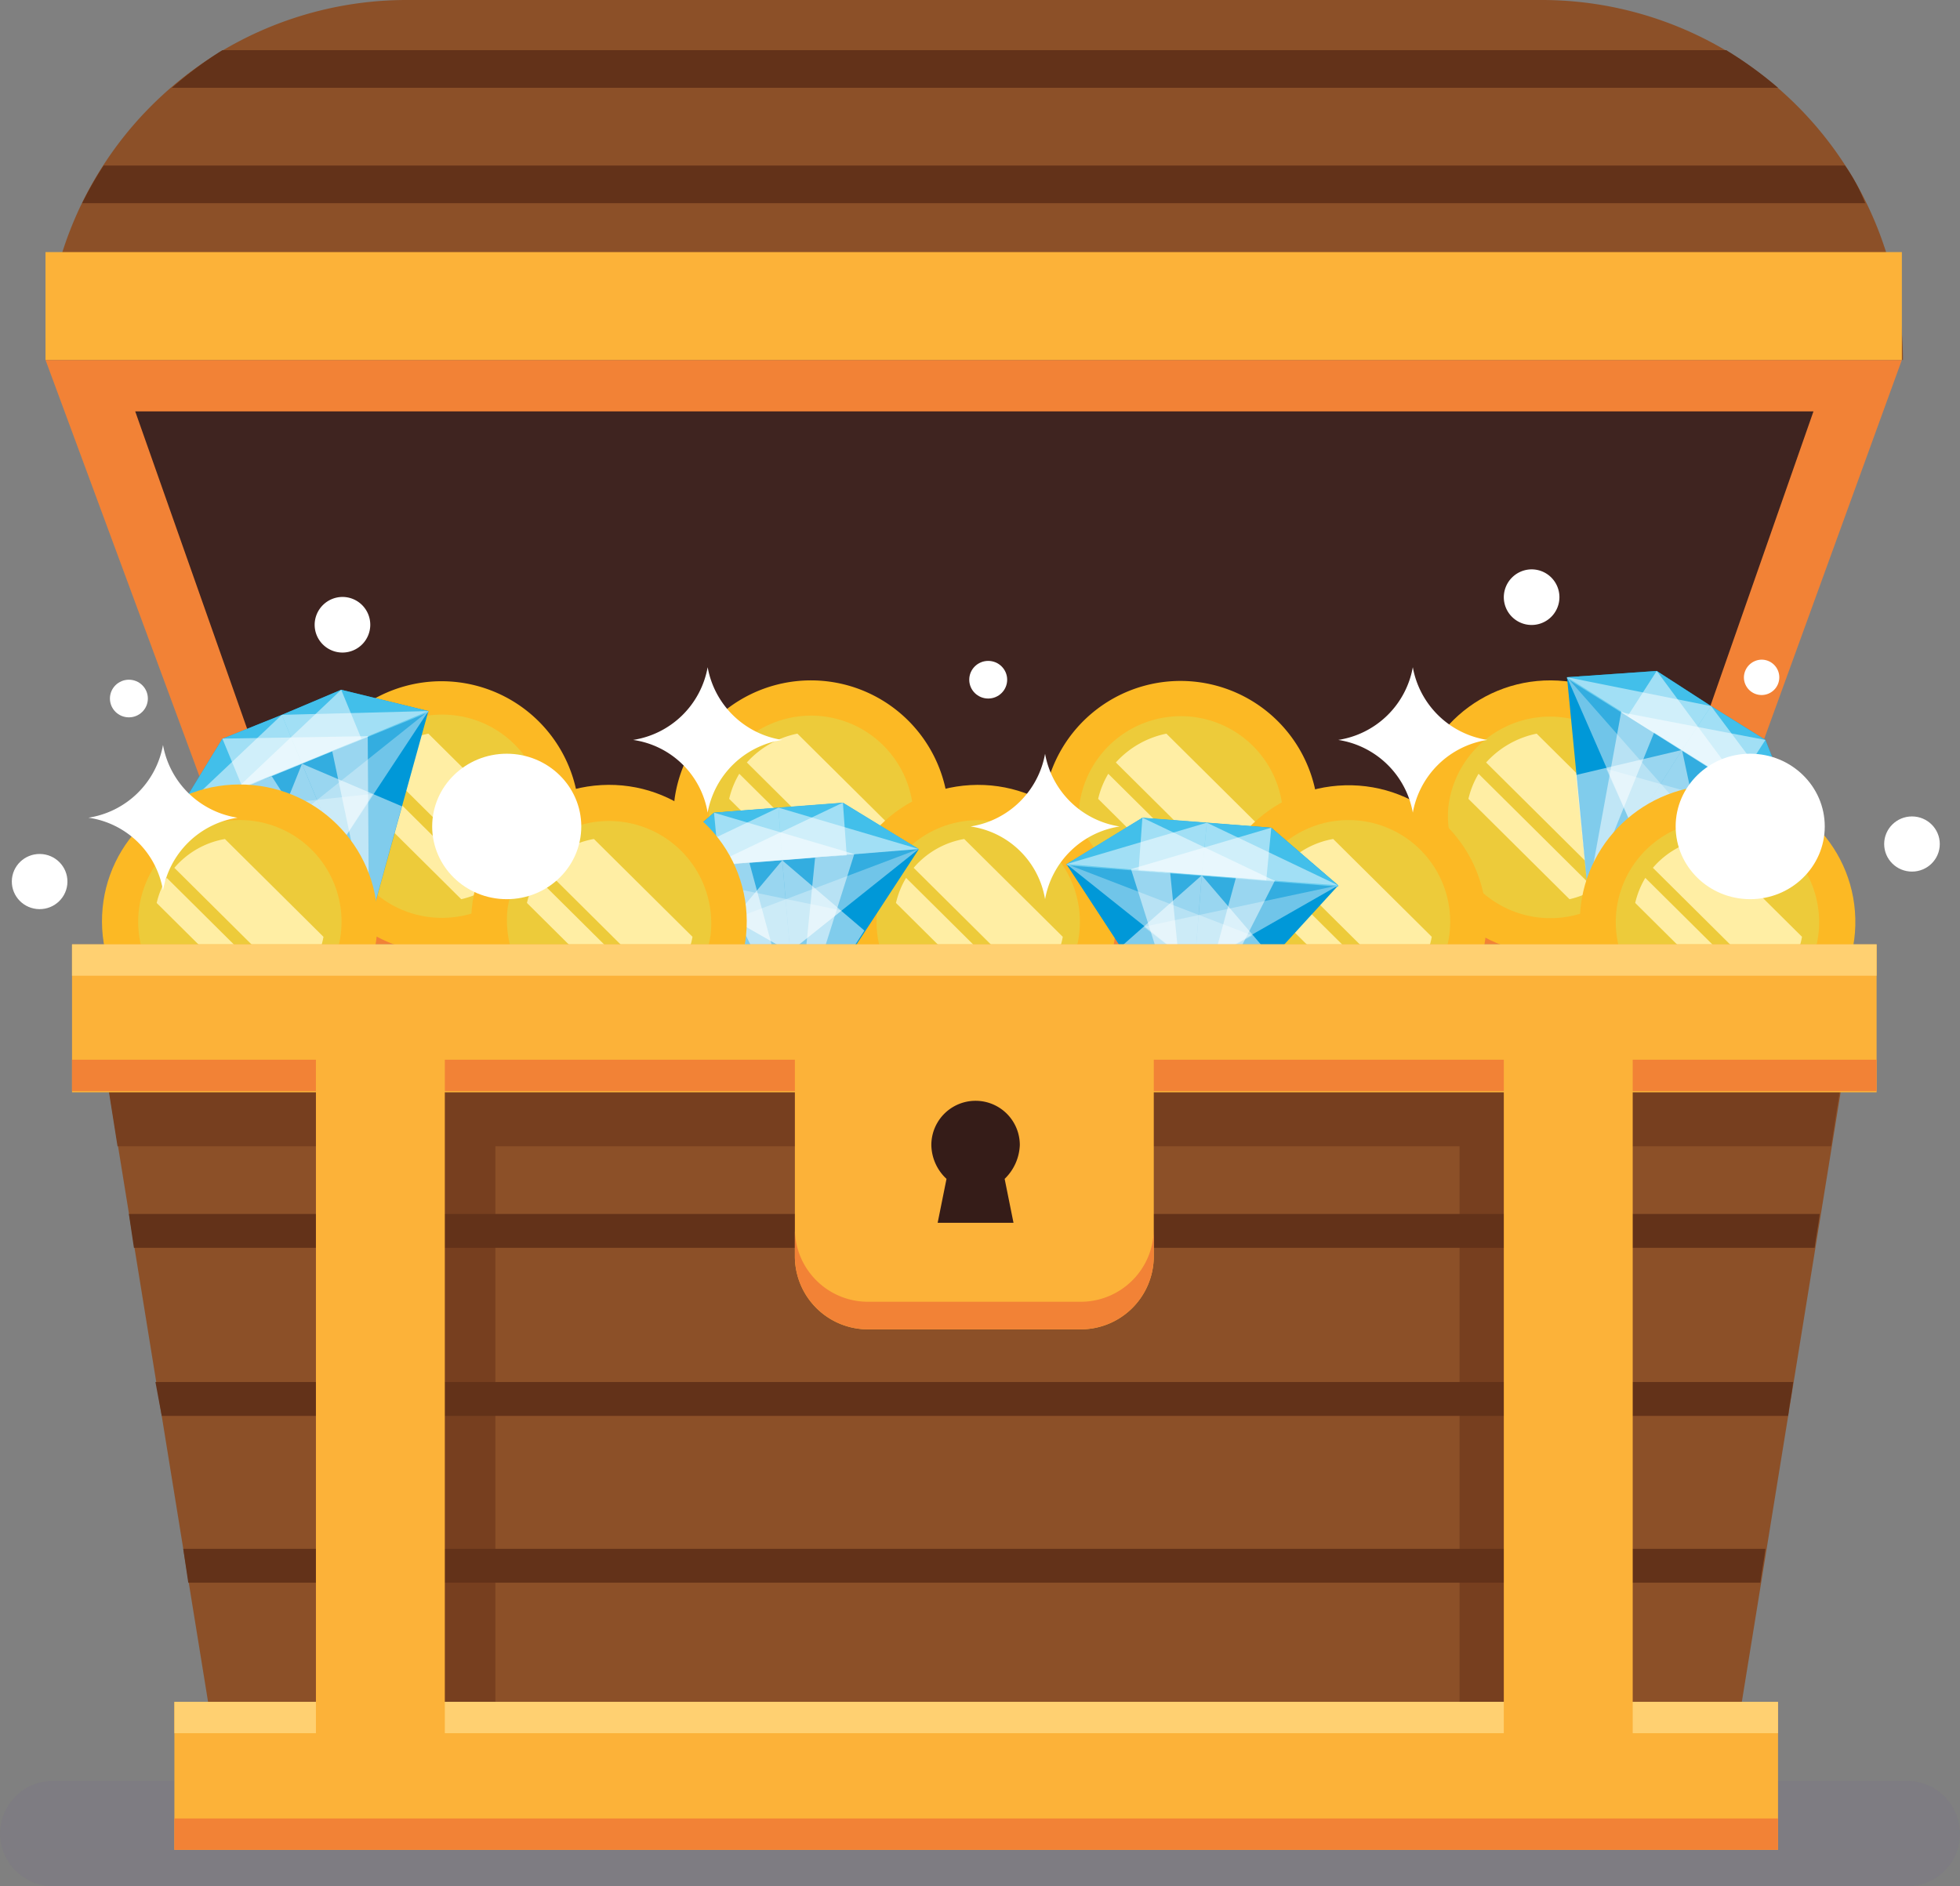 <svg xmlns="http://www.w3.org/2000/svg" width="80" height="77" viewBox="0 0 80 77">
  <rect x="0" y="0" width="80" height="77" fill="#808080" stroke="none"/>
  <g id="Group_16594" data-name="Group 16594" transform="translate(-278.5 -292)">
    <g id="Group_16550" data-name="Group 16550" transform="translate(280.357 292)">
      <path id="Path_34601" data-name="Path 34601" d="M357.87,320.7H282.1l8.82,23.858h58.285Z" transform="translate(-282.1 -306.007)" fill="#f28236"/>
      <path id="Path_34602" data-name="Path 34602" d="M296.112,344.408,289.2,324.8h68.5l-6.86,19.608Z" transform="translate(-285.538 -308.007)" fill="#3f2420"/>
      <path id="Path_34603" data-name="Path 34603" d="M282.1,306.694h0A14.749,14.749,0,0,1,296.9,292h46.215a14.749,14.749,0,0,1,14.8,14.694H282.1Z" transform="translate(-282.1 -292)" fill="#8c5028"/>
      <rect id="Rectangle_3599" data-name="Rectangle 3599" width="75.77" height="4.403" transform="translate(0 10.291)" fill="#fcb239"/>
      <g id="Group_16549" data-name="Group 16549" transform="translate(1.496 2.048)">
        <path id="Path_34604" data-name="Path 34604" d="M292.1,297.536h65.558A15.894,15.894,0,0,0,355.543,296h-61.38A15.364,15.364,0,0,0,292.1,297.536Z" transform="translate(-288.438 -296)" fill="#633219"/>
        <path id="Path_34605" data-name="Path 34605" d="M356.954,305.2H285.877a14.867,14.867,0,0,0-.877,1.536h72.779A7.3,7.3,0,0,0,356.954,305.2Z" transform="translate(-285 -300.49)" fill="#633219"/>
      </g>
    </g>
    <g id="Group_16591" data-name="Group 16591" transform="translate(278.969 315.243)">
      <g id="Group_16554" data-name="Group 16554" transform="translate(56.891 4.233)">
        <g id="Group_16553" data-name="Group 16553" transform="translate(0 0)">
          <ellipse id="Ellipse_1284" data-name="Ellipse 1284" cx="5.583" cy="5.624" rx="5.583" ry="5.624" transform="translate(0 11.144) rotate(-86.811)" fill="#fcb924"/>
          <path id="Path_34790" data-name="Path 34790" d="M4.147,0a4.178,4.178,0,0,1,.006,8.355A4.178,4.178,0,0,1,4.147,0Z" transform="translate(1.348 9.614) rotate(-84.39)" fill="#edcb3a"/>
          <g id="Group_16552" data-name="Group 16552" transform="translate(2.576 2.474)">
            <g id="Group_16551" data-name="Group 16551">
              <path id="Path_34606" data-name="Path 34606" d="M394.7,354.724a3.558,3.558,0,0,1,.413-1.024l4.745,4.71a3.615,3.615,0,0,1-1.032.41Z" transform="translate(-394.7 -352.062)" fill="#ffeea4"/>
              <path id="Path_34607" data-name="Path 34607" d="M398.163,350.5l4.023,3.993A3.464,3.464,0,0,1,401,356.541l-4.9-4.864A3.789,3.789,0,0,1,398.163,350.5Z" transform="translate(-395.378 -350.5)" fill="#ffeea4"/>
            </g>
          </g>
        </g>
      </g>
      <g id="Group_16555" data-name="Group 16555" transform="translate(63.49 4.147)">
        <path id="Path_34608" data-name="Path 34608" d="M402.5,345.756l3.662-.256,2.218,1.434,2.218,1.382,1.341,3.379-8.562,3.072h0Z" transform="translate(-402.5 -345.5)" fill="#0098d8"/>
        <path id="Path_34609" data-name="Path 34609" d="M408.38,346.934l2.218,1.382,1.341,3.379h-.052l-9.388-5.888v-.051l3.662-.256Z" transform="translate(-402.5 -345.5)" fill="#42bfea"/>
        <path id="Path_34610" data-name="Path 34610" d="M412.786,348.3l3.559,4.761-4.745-2.969Z" transform="translate(-406.906 -346.866)" fill="#fff" opacity="0.5"/>
        <path id="Path_34611" data-name="Path 34611" d="M412.68,349.926,406.8,348.8l4.694,2.969Z" transform="translate(-404.582 -347.11)" fill="#fff" opacity="0.5"/>
        <path id="Path_34612" data-name="Path 34612" d="M408.486,345.5l3.559,4.813-4.745-2.969Z" transform="translate(-404.824 -345.5)" fill="#fff" opacity="0.5"/>
        <path id="Path_34613" data-name="Path 34613" d="M408.38,347.178,402.5,346l4.694,2.969Z" transform="translate(-402.5 -345.744)" fill="#fff" opacity="0.5"/>
        <path id="Path_34614" data-name="Path 34614" d="M408.017,351.8l-3.817,6.041,4.745-1.69Z" transform="translate(-403.323 -348.575)" fill="#fff" opacity="0.5"/>
        <path id="Path_34615" data-name="Path 34615" d="M414.457,354.769l-6.757.2,2.012-3.174Z" transform="translate(-405.018 -348.575)" fill="#fff" opacity="0.2"/>
        <path id="Path_34616" data-name="Path 34616" d="M407.533,351.8l-3.817,6.041-.516-5.017Z" transform="translate(-402.839 -348.575)" fill="#fff" opacity="0.5"/>
        <path id="Path_34617" data-name="Path 34617" d="M402.5,346l2.682,6.144,2.012-3.174Z" transform="translate(-402.5 -345.744)" fill="#fff" opacity="0.2"/>
        <path id="Path_34618" data-name="Path 34618" d="M413.44,355.5l-7.84-2.2,1.083,2.406Z" transform="translate(-404.001 -349.307)" fill="#fff" opacity="0.3"/>
        <path id="Path_34619" data-name="Path 34619" d="M402.5,346l5.364,6.092-2.682.051Z" transform="translate(-402.5 -345.744)" fill="#fff" opacity="0.3"/>
        <path id="Path_34620" data-name="Path 34620" d="M410.493,354.019l-6.293,4.505,4.952-5.324Z" transform="translate(-403.323 -349.258)" fill="#fff" opacity="0.5"/>
        <path id="Path_34621" data-name="Path 34621" d="M405.493,348.7l-1.393,7.628,2.734-6.758Z" transform="translate(-403.275 -347.062)" fill="#fff" opacity="0.5"/>
      </g>
      <g id="Group_16559" data-name="Group 16559" transform="translate(63.869 8.669)">
        <g id="Group_16558" data-name="Group 16558" transform="translate(0)">
          <ellipse id="Ellipse_1286" data-name="Ellipse 1286" cx="5.623" cy="5.582" rx="5.623" ry="5.582" transform="translate(0 0.293) rotate(-1.506)" fill="#fcb924"/>
          <path id="Path_34791" data-name="Path 34791" d="M4.178,0A4.147,4.147,0,1,1,4.184,8.3,4.147,4.147,0,1,1,4.178,0Z" transform="translate(1.148 2.072) rotate(-6.355)" fill="#edcb3a"/>
          <g id="Group_16557" data-name="Group 16557" transform="translate(2.405 2.338)">
            <g id="Group_16556" data-name="Group 16556">
              <path id="Path_34622" data-name="Path 34622" d="M407.9,363.024a3.56,3.56,0,0,1,.413-1.024l4.745,4.71a3.617,3.617,0,0,1-1.032.41Z" transform="translate(-407.9 -360.413)" fill="#ffeea4"/>
              <path id="Path_34623" data-name="Path 34623" d="M411.363,358.9l4.023,3.993a3.464,3.464,0,0,1-1.186,2.048l-4.9-4.864A3.5,3.5,0,0,1,411.363,358.9Z" transform="translate(-408.578 -358.9)" fill="#ffeea4"/>
            </g>
          </g>
        </g>
      </g>
      <g id="Group_16563" data-name="Group 16563" transform="translate(41.45 3.874)">
        <g id="Group_16562" data-name="Group 16562" transform="translate(0 0)">
          <path id="Path_34792" data-name="Path 34792" d="M5.581.005a5.622,5.622,0,0,1,.01,11.243A5.622,5.622,0,0,1,5.581.005Z" transform="translate(0 11.075) rotate(-82.888)" fill="#fcb924"/>
          <path id="Path_34793" data-name="Path 34793" d="M4.147,0a4.178,4.178,0,0,1,.008,8.355A4.178,4.178,0,0,1,4.147,0Z" transform="matrix(0.124, -0.992, 0.992, 0.124, 1.626, 9.832)" fill="#edcb3a"/>
          <g id="Group_16561" data-name="Group 16561" transform="translate(2.904 2.833)">
            <g id="Group_16560" data-name="Group 16560">
              <path id="Path_34624" data-name="Path 34624" d="M365.4,354.724a3.561,3.561,0,0,1,.413-1.024l4.745,4.71a3.615,3.615,0,0,1-1.032.41Z" transform="translate(-365.4 -352.062)" fill="#ffeea4"/>
              <path id="Path_34625" data-name="Path 34625" d="M368.863,350.5l4.023,3.993a3.464,3.464,0,0,1-1.186,2.048l-4.9-4.864A3.789,3.789,0,0,1,368.863,350.5Z" transform="translate(-366.078 -350.5)" fill="#ffeea4"/>
            </g>
          </g>
        </g>
      </g>
      <g id="Group_16567" data-name="Group 16567" transform="translate(48.807 8.669)">
        <g id="Group_16566" data-name="Group 16566" transform="translate(0 0)">
          <ellipse id="Ellipse_1290" data-name="Ellipse 1290" cx="5.623" cy="5.582" rx="5.623" ry="5.582" transform="translate(0 0.295) rotate(-1.515)" fill="#fcb924"/>
          <path id="Path_34794" data-name="Path 34794" d="M4.177,0A4.148,4.148,0,1,1,4.185,8.3,4.148,4.148,0,1,1,4.177,0Z" transform="translate(1.111 2.105) rotate(-6.984)" fill="#edcb3a"/>
          <g id="Group_16565" data-name="Group 16565" transform="translate(2.355 2.338)">
            <g id="Group_16564" data-name="Group 16564">
              <path id="Path_34626" data-name="Path 34626" d="M378.6,363.024a3.56,3.56,0,0,1,.413-1.024l4.745,4.71a3.617,3.617,0,0,1-1.032.41Z" transform="translate(-378.6 -360.413)" fill="#ffeea4"/>
              <path id="Path_34627" data-name="Path 34627" d="M382.063,358.9l4.023,3.993a3.464,3.464,0,0,1-1.186,2.048l-4.9-4.864A3.5,3.5,0,0,1,382.063,358.9Z" transform="translate(-379.278 -358.9)" fill="#ffeea4"/>
            </g>
          </g>
        </g>
      </g>
      <g id="Group_16571" data-name="Group 16571" transform="translate(26.318 3.804)">
        <g id="Group_16570" data-name="Group 16570" transform="translate(0 0)">
          <path id="Path_34795" data-name="Path 34795" d="M5.581.006a5.622,5.622,0,0,1,.011,11.243A5.622,5.622,0,0,1,5.581.006Z" transform="translate(0 11.06) rotate(-82.316)" fill="#fcb924"/>
          <path id="Path_34796" data-name="Path 34796" d="M4.147,0a4.178,4.178,0,0,1,.006,8.355A4.178,4.178,0,0,1,4.147,0Z" transform="translate(1.763 10.003) rotate(-84.39)" fill="#edcb3a"/>
          <g id="Group_16569" data-name="Group 16569" transform="translate(2.975 2.902)">
            <g id="Group_16568" data-name="Group 16568">
              <path id="Path_34628" data-name="Path 34628" d="M336.2,354.724a3.56,3.56,0,0,1,.413-1.024l4.745,4.71a3.615,3.615,0,0,1-1.032.41Z" transform="translate(-336.2 -352.062)" fill="#ffeea4"/>
              <path id="Path_34629" data-name="Path 34629" d="M339.663,350.5l4.023,3.993a3.464,3.464,0,0,1-1.186,2.048l-4.9-4.864A3.789,3.789,0,0,1,339.663,350.5Z" transform="translate(-336.878 -350.5)" fill="#ffeea4"/>
            </g>
          </g>
        </g>
      </g>
      <g id="Group_16575" data-name="Group 16575" transform="translate(33.52 8.497)">
        <g id="Group_16574" data-name="Group 16574" transform="translate(0 0)">
          <ellipse id="Ellipse_1294" data-name="Ellipse 1294" cx="5.624" cy="5.583" rx="5.624" ry="5.583" transform="translate(0 0.625) rotate(-3.209)" fill="#fcb924"/>
          <path id="Path_34797" data-name="Path 34797" d="M4.177,0A4.148,4.148,0,1,1,4.185,8.3,4.148,4.148,0,1,1,4.177,0Z" transform="translate(1.284 2.281) rotate(-6.984)" fill="#edcb3a"/>
          <g id="Group_16573" data-name="Group 16573" transform="translate(2.581 2.51)">
            <g id="Group_16572" data-name="Group 16572">
              <path id="Path_34630" data-name="Path 34630" d="M349.4,363.024a3.56,3.56,0,0,1,.413-1.024l4.745,4.71a3.617,3.617,0,0,1-1.032.41Z" transform="translate(-349.4 -360.413)" fill="#ffeea4"/>
              <path id="Path_34631" data-name="Path 34631" d="M352.863,358.9l4.023,3.993a3.464,3.464,0,0,1-1.186,2.048l-4.9-4.864A3.5,3.5,0,0,1,352.863,358.9Z" transform="translate(-350.078 -358.9)" fill="#ffeea4"/>
            </g>
          </g>
        </g>
      </g>
      <g id="Group_16579" data-name="Group 16579" transform="translate(11.287 3.886)">
        <g id="Group_16578" data-name="Group 16578" transform="translate(0 0)">
          <path id="Path_34798" data-name="Path 34798" d="M5.581.005a5.622,5.622,0,0,1,.01,11.243A5.622,5.622,0,0,1,5.581.005Z" transform="translate(0 11.075) rotate(-82.888)" fill="#fcb924"/>
          <ellipse id="Ellipse_1297" data-name="Ellipse 1297" cx="4.179" cy="4.149" rx="4.179" ry="4.149" transform="translate(1.907 2.257) rotate(-2.867)" fill="#edcb3a"/>
          <g id="Group_16577" data-name="Group 16577" transform="translate(2.944 2.821)">
            <g id="Group_16576" data-name="Group 16576">
              <path id="Path_34632" data-name="Path 34632" d="M307,354.724a3.56,3.56,0,0,1,.413-1.024l4.745,4.71a3.616,3.616,0,0,1-1.032.41Z" transform="translate(-307 -352.062)" fill="#ffeea4"/>
              <path id="Path_34633" data-name="Path 34633" d="M310.463,350.5l4.023,3.993a3.464,3.464,0,0,1-1.186,2.048l-4.9-4.864A3.789,3.789,0,0,1,310.463,350.5Z" transform="translate(-307.678 -350.5)" fill="#ffeea4"/>
            </g>
          </g>
        </g>
      </g>
      <g id="Group_16580" data-name="Group 16580" transform="translate(6.7 4.915)">
        <path id="Path_34634" data-name="Path 34634" d="M292.4,352.12,294.308,349l2.424-.973L299.157,347l3.559.87-2.424,8.755h0Z" transform="translate(-292.4 -347)" fill="#0098d8"/>
        <path id="Path_34635" data-name="Path 34635" d="M296.733,348.024,299.157,347l3.559.87v.051l-10.316,4.2h0L294.308,349Z" transform="translate(-292.4 -347)" fill="#42bfea"/>
        <path id="Path_34636" data-name="Path 34636" d="M300.8,348.854l5.983-.154-5.158,2.15Z" transform="translate(-296.467 -347.83)" fill="#fff" opacity="0.5"/>
        <path id="Path_34637" data-name="Path 34637" d="M301.433,347l-4.333,4.1,5.158-2.1Z" transform="translate(-294.676 -347)" fill="#fff" opacity="0.5"/>
        <path id="Path_34638" data-name="Path 34638" d="M296.1,350.8l5.983-.1-5.158,2.1Z" transform="translate(-294.192 -348.806)" fill="#fff" opacity="0.5"/>
        <path id="Path_34639" data-name="Path 34639" d="M296.733,349l-4.333,4.1,5.158-2.1Z" transform="translate(-292.4 -347.976)" fill="#fff" opacity="0.5"/>
        <path id="Path_34640" data-name="Path 34640" d="M302.4,352.9l2.734,6.6,1.341-4.864Z" transform="translate(-297.242 -349.879)" fill="#fff" opacity="0.5"/>
        <path id="Path_34641" data-name="Path 34641" d="M307.558,348.7l-3.714,5.632L302.4,350.85Z" transform="translate(-297.242 -347.83)" fill="#fff" opacity="0.2"/>
        <path id="Path_34642" data-name="Path 34642" d="M300.851,352.9l2.734,6.6L299.2,357Z" transform="translate(-295.693 -349.879)" fill="#fff" opacity="0.5"/>
        <path id="Path_34643" data-name="Path 34643" d="M292.4,355l6.6,1.382-1.444-3.481Z" transform="translate(-292.4 -349.879)" fill="#fff" opacity="0.2"/>
        <path id="Path_34644" data-name="Path 34644" d="M306.444,348.7l-6.344,5.068,2.631.563Z" transform="translate(-296.128 -347.83)" fill="#fff" opacity="0.3"/>
        <path id="Path_34645" data-name="Path 34645" d="M292.4,356.17l8.046-.87L299,357.553Z" transform="translate(-292.4 -351.051)" fill="#fff" opacity="0.3"/>
        <path id="Path_34646" data-name="Path 34646" d="M306.244,350.7l.052,7.731-1.5-7.116Z" transform="translate(-298.404 -348.806)" fill="#fff" opacity="0.5"/>
        <path id="Path_34647" data-name="Path 34647" d="M297.1,354.463l5.416,5.529L298.6,353.9Z" transform="translate(-294.676 -350.367)" fill="#fff" opacity="0.5"/>
      </g>
      <g id="Group_16581" data-name="Group 16581" transform="translate(25.94 9.523)">
        <path id="Path_34648" data-name="Path 34648" d="M329.7,358.765l2.734-2.355,2.631-.2,2.631-.2,3.095,1.894-4.952,7.577h0Z" transform="translate(-329.7 -356)" fill="#0098d8"/>
        <path id="Path_34649" data-name="Path 34649" d="M335.064,356.2l2.631-.2,3.095,1.894h0l-11.09.87h0l2.734-2.355Z" transform="translate(-329.7 -356)" fill="#42bfea"/>
        <path id="Path_34650" data-name="Path 34650" d="M340.1,356.4l5.725,1.689-5.571.461Z" transform="translate(-334.736 -356.195)" fill="#fff" opacity="0.5"/>
        <path id="Path_34651" data-name="Path 34651" d="M340.164,356l-5.364,2.56,5.519-.41Z" transform="translate(-332.169 -356)" fill="#fff" opacity="0.5"/>
        <path id="Path_34652" data-name="Path 34652" d="M335,356.8l5.725,1.69-5.519.461Z" transform="translate(-332.266 -356.39)" fill="#fff" opacity="0.5"/>
        <path id="Path_34653" data-name="Path 34653" d="M335.064,356.4l-5.364,2.56,5.519-.41Z" transform="translate(-329.7 -356.195)" fill="#fff" opacity="0.5"/>
        <path id="Path_34654" data-name="Path 34654" d="M340.4,360.6l.619,7.116,2.734-4.249Z" transform="translate(-334.881 -358.245)" fill="#fff" opacity="0.5"/>
        <path id="Path_34655" data-name="Path 34655" d="M345.971,359.7l-5.261,4.2-.31-3.737Z" transform="translate(-334.881 -357.806)" fill="#fff" opacity="0.2"/>
        <path id="Path_34656" data-name="Path 34656" d="M337.737,360.6l.619,7.116-3.456-3.737Z" transform="translate(-332.218 -358.245)" fill="#fff" opacity="0.5"/>
        <path id="Path_34657" data-name="Path 34657" d="M329.7,361.01l5.828,3.328-.309-3.737Z" transform="translate(-329.7 -358.245)" fill="#fff" opacity="0.2"/>
        <path id="Path_34658" data-name="Path 34658" d="M344.082,359.7l-7.582,2.867,2.321,1.331Z" transform="translate(-332.993 -357.806)" fill="#fff" opacity="0.3"/>
        <path id="Path_34659" data-name="Path 34659" d="M329.7,361.4l7.943,1.638-2.115,1.689Z" transform="translate(-329.7 -358.635)" fill="#fff" opacity="0.3"/>
        <path id="Path_34660" data-name="Path 34660" d="M343.921,360.1l-2.321,7.372.722-7.219Z" transform="translate(-335.462 -358.001)" fill="#fff" opacity="0.5"/>
        <path id="Path_34661" data-name="Path 34661" d="M334.7,360.9l3.507,6.912L336.3,360.8Z" transform="translate(-332.121 -358.343)" fill="#fff" opacity="0.5"/>
      </g>
      <g id="Group_16582" data-name="Group 16582" transform="translate(43.064 10.137)">
        <path id="Path_34662" data-name="Path 34662" d="M373.99,359.965l-2.734-2.355-2.631-.2-2.631-.2-3.095,1.894,4.952,7.577h0Z" transform="translate(-362.9 -357.2)" fill="#0098d8"/>
        <path id="Path_34663" data-name="Path 34663" d="M368.625,357.4l-2.631-.2-3.095,1.894v.051l11.09.87v-.051l-2.734-2.355Z" transform="translate(-362.9 -357.2)" fill="#42bfea"/>
        <path id="Path_34664" data-name="Path 34664" d="M368.625,357.6l-5.725,1.689,5.519.461Z" transform="translate(-362.9 -357.395)" fill="#fff" opacity="0.5"/>
        <path id="Path_34665" data-name="Path 34665" d="M368.755,357.2l5.364,2.56-5.519-.41Z" transform="translate(-365.66 -357.2)" fill="#fff" opacity="0.5"/>
        <path id="Path_34666" data-name="Path 34666" d="M373.725,358,368,359.689l5.519.461Z" transform="translate(-365.369 -357.59)" fill="#fff" opacity="0.5"/>
        <path id="Path_34667" data-name="Path 34667" d="M373.806,357.6l5.364,2.56-5.571-.41Z" transform="translate(-368.081 -357.395)" fill="#fff" opacity="0.5"/>
        <path id="Path_34668" data-name="Path 34668" d="M370.5,361.8l-.567,7.116-2.734-4.2Z" transform="translate(-364.982 -359.445)" fill="#fff" opacity="0.5"/>
        <path id="Path_34669" data-name="Path 34669" d="M362.9,360.9l5.261,4.2.258-3.737Z" transform="translate(-362.9 -359.006)" fill="#fff" opacity="0.2"/>
        <path id="Path_34670" data-name="Path 34670" d="M373.067,361.8l-.567,7.116,3.456-3.737Z" transform="translate(-367.548 -359.445)" fill="#fff" opacity="0.5"/>
        <path id="Path_34671" data-name="Path 34671" d="M378.928,362.21l-5.828,3.328.258-3.737Z" transform="translate(-367.839 -359.445)" fill="#fff" opacity="0.2"/>
        <path id="Path_34672" data-name="Path 34672" d="M362.9,360.9l7.582,2.918-2.321,1.28Z" transform="translate(-362.9 -359.006)" fill="#fff" opacity="0.3"/>
        <path id="Path_34673" data-name="Path 34673" d="M376.943,362.6,369,364.289l2.115,1.638Z" transform="translate(-365.854 -359.835)" fill="#fff" opacity="0.3"/>
        <path id="Path_34674" data-name="Path 34674" d="M368,361.3l2.321,7.372-.722-7.219Z" transform="translate(-365.369 -359.201)" fill="#fff" opacity="0.5"/>
        <path id="Path_34675" data-name="Path 34675" d="M376.107,362.1l-3.507,6.912L374.508,362Z" transform="translate(-367.597 -359.543)" fill="#fff" opacity="0.5"/>
      </g>
      <g id="Group_16586" data-name="Group 16586" transform="translate(18.459 8.496)">
        <g id="Group_16585" data-name="Group 16585" transform="translate(0 0)">
          <ellipse id="Ellipse_1298" data-name="Ellipse 1298" cx="5.624" cy="5.583" rx="5.624" ry="5.583" transform="translate(0 0.625) rotate(-3.209)" fill="#fcb924"/>
          <path id="Path_34799" data-name="Path 34799" d="M4.147,0a4.178,4.178,0,0,1,.008,8.355A4.178,4.178,0,0,1,4.147,0Z" transform="translate(1.274 9.492) rotate(-82.888)" fill="#edcb3a"/>
          <g id="Group_16584" data-name="Group 16584" transform="translate(2.58 2.511)">
            <g id="Group_16583" data-name="Group 16583">
              <path id="Path_34676" data-name="Path 34676" d="M320.2,363.024a3.56,3.56,0,0,1,.413-1.024l4.745,4.71a3.617,3.617,0,0,1-1.032.41Z" transform="translate(-320.2 -360.413)" fill="#ffeea4"/>
              <path id="Path_34677" data-name="Path 34677" d="M323.563,358.9l4.023,3.993a3.464,3.464,0,0,1-1.186,2.048l-4.9-4.864A3.5,3.5,0,0,1,323.563,358.9Z" transform="translate(-320.829 -358.9)" fill="#ffeea4"/>
            </g>
          </g>
        </g>
      </g>
      <g id="Group_16590" data-name="Group 16590" transform="translate(3.448 8.537)">
        <g id="Group_16589" data-name="Group 16589" transform="translate(0)">
          <ellipse id="Ellipse_1300" data-name="Ellipse 1300" cx="5.582" cy="5.624" rx="5.582" ry="5.624" transform="matrix(0.045, -0.999, 0.999, 0.045, 0, 11.15)" fill="#fcb924"/>
          <path id="Path_34800" data-name="Path 34800" d="M4.176.008a4.149,4.149,0,1,1,.016,8.3,4.149,4.149,0,1,1-.016-8.3Z" transform="translate(0.724 2.97) rotate(-15.629)" fill="#edcb3a"/>
          <g id="Group_16588" data-name="Group 16588" transform="translate(2.478 2.471)">
            <g id="Group_16587" data-name="Group 16587">
              <path id="Path_34678" data-name="Path 34678" d="M290.9,363.024a3.561,3.561,0,0,1,.413-1.024l4.745,4.71a3.617,3.617,0,0,1-1.032.41Z" transform="translate(-290.9 -360.413)" fill="#ffeea4"/>
              <path id="Path_34679" data-name="Path 34679" d="M294.363,358.9l4.023,3.993a3.464,3.464,0,0,1-1.186,2.048l-4.9-4.864A3.5,3.5,0,0,1,294.363,358.9Z" transform="translate(-291.578 -358.9)" fill="#ffeea4"/>
            </g>
          </g>
        </g>
      </g>
      <path id="Path_34680" data-name="Path 34680" d="M387.443,351.139a3.658,3.658,0,0,1,3.043-2.969,3.658,3.658,0,0,1-3.043-2.969,3.658,3.658,0,0,1-3.043,2.969A3.658,3.658,0,0,1,387.443,351.139Z" transform="translate(-330.246 -341.207)" fill="#fff"/>
      <ellipse id="Ellipse_1302" data-name="Ellipse 1302" cx="3.043" cy="2.969" rx="3.043" ry="2.969" transform="translate(67.925 7.526)" fill="#fff"/>
      <path id="Path_34681" data-name="Path 34681" d="M331.643,351.139a3.658,3.658,0,0,1,3.043-2.969,3.658,3.658,0,0,1-3.043-2.969,3.658,3.658,0,0,1-3.043,2.969A3.6,3.6,0,0,1,331.643,351.139Z" transform="translate(-303.228 -341.207)" fill="#fff"/>
      <path id="Path_34682" data-name="Path 34682" d="M358.343,358.039a3.658,3.658,0,0,1,3.043-2.969,3.658,3.658,0,0,1-3.043-2.969,3.658,3.658,0,0,1-3.043,2.969A3.6,3.6,0,0,1,358.343,358.039Z" transform="translate(-316.156 -344.574)" fill="#fff"/>
      <path id="Path_34683" data-name="Path 34683" d="M397.5,338.526a1.135,1.135,0,1,0,1.135-1.126A1.141,1.141,0,0,0,397.5,338.526Z" transform="translate(-336.589 -337.4)" fill="#fff"/>
      <path id="Path_34684" data-name="Path 34684" d="M288.543,357.339a3.658,3.658,0,0,1,3.043-2.969,3.658,3.658,0,0,1-3.043-2.969,3.658,3.658,0,0,1-3.043,2.969A3.6,3.6,0,0,1,288.543,357.339Z" transform="translate(-282.359 -344.232)" fill="#fff"/>
      <ellipse id="Ellipse_1303" data-name="Ellipse 1303" cx="3.043" cy="2.969" rx="3.043" ry="2.969" transform="translate(17.171 7.526)" fill="#fff"/>
      <path id="Path_34685" data-name="Path 34685" d="M303.4,340.726a1.135,1.135,0,1,0,1.135-1.126A1.141,1.141,0,0,0,303.4,340.726Z" transform="translate(-291.026 -338.474)" fill="#fff"/>
      <ellipse id="Ellipse_1304" data-name="Ellipse 1304" cx="0.774" cy="0.768" rx="0.774" ry="0.768" transform="translate(4.018 4.505)" fill="#fff"/>
      <path id="Path_34686" data-name="Path 34686" d="M416.5,345.317a.722.722,0,1,0,.722-.717A.735.735,0,0,0,416.5,345.317Z" transform="translate(-345.789 -340.914)" fill="#fff"/>
      <ellipse id="Ellipse_1305" data-name="Ellipse 1305" cx="0.774" cy="0.768" rx="0.774" ry="0.768" transform="translate(39.092 3.737)" fill="#fff"/>
      <ellipse id="Ellipse_1306" data-name="Ellipse 1306" cx="1.126" cy="1.135" rx="1.126" ry="1.135" transform="matrix(0.012, -1, 1, 0.012, 0, 13.857)" fill="#fff"/>
      <ellipse id="Ellipse_1307" data-name="Ellipse 1307" cx="1.135" cy="1.126" rx="1.135" ry="1.126" transform="translate(76.436 10.086)" fill="#fff"/>
    </g>
    <g id="Group_16593" data-name="Group 16593" transform="translate(278.5 330.551)">
      <path id="Path_34687" data-name="Path 34687" d="M356.334,438.3H280.666a2.171,2.171,0,0,1-2.166-2.15h0a2.171,2.171,0,0,1,2.166-2.15h75.667a2.171,2.171,0,0,1,2.166,2.15h0A2.139,2.139,0,0,1,356.334,438.3Z" transform="translate(-278.5 -399.852)" fill="#7a7485" opacity="0.3"/>
      <path id="Path_34688" data-name="Path 34688" d="M286.2,373.2l5.416,33.431h60.812c1.805-11.161,3.611-22.271,5.416-33.431Z" transform="translate(-282.228 -370.179)" fill="#8c5028"/>
      <rect id="Rectangle_3600" data-name="Rectangle 3600" width="3.611" height="24.216" transform="translate(16.609 7.372)" fill="#773f1f"/>
      <rect id="Rectangle_3601" data-name="Rectangle 3601" width="3.611" height="24.216" transform="translate(59.574 7.372)" fill="#773f1f"/>
      <g id="Group_16592" data-name="Group 16592" transform="translate(5.261 11.007)">
        <path id="Path_34689" data-name="Path 34689" d="M288.906,390.182h68.6c.052-.461.155-.922.206-1.382H288.7Z" transform="translate(-288.7 -388.8)" fill="#633219"/>
        <path id="Path_34690" data-name="Path 34690" d="M291.058,403.582h66.383c.052-.461.155-.922.206-1.382H290.8Z" transform="translate(-289.717 -395.34)" fill="#633219"/>
        <path id="Path_34691" data-name="Path 34691" d="M357.578,415.5H293l.206,1.382h64.165C357.423,416.422,357.526,415.961,357.578,415.5Z" transform="translate(-290.782 -401.83)" fill="#633219"/>
      </g>
      <path id="Path_34692" data-name="Path 34692" d="M287.025,378.422h69.942c.258-1.741.567-3.481.825-5.222H286.2Z" transform="translate(-282.228 -370.179)" fill="#773f1f"/>
      <rect id="Rectangle_3602" data-name="Rectangle 3602" width="65.455" height="6.041" transform="translate(7.118 30.923)" fill="#fcb239"/>
      <rect id="Rectangle_3603" data-name="Rectangle 3603" width="65.455" height="1.28" transform="translate(7.118 35.684)" fill="#f28236"/>
      <rect id="Rectangle_3604" data-name="Rectangle 3604" width="65.455" height="1.28" transform="translate(7.118 30.923)" fill="#ffd071"/>
      <rect id="Rectangle_3605" data-name="Rectangle 3605" width="73.656" height="6.041" transform="translate(2.94)" fill="#fcb239"/>
      <rect id="Rectangle_3606" data-name="Rectangle 3606" width="73.656" height="1.28" transform="translate(2.94 4.71)" fill="#f28236"/>
      <rect id="Rectangle_3607" data-name="Rectangle 3607" width="73.656" height="1.28" transform="translate(2.94)" fill="#ffd071"/>
      <rect id="Rectangle_3608" data-name="Rectangle 3608" width="5.261" height="30.513" transform="translate(12.895 2.918)" fill="#fcb239"/>
      <rect id="Rectangle_3609" data-name="Rectangle 3609" width="5.261" height="30.513" transform="translate(61.38 2.918)" fill="#fcb239"/>
      <path id="Path_34693" data-name="Path 34693" d="M341.4,373h14.649v9.83a2.983,2.983,0,0,1-2.992,2.969h-8.665a2.983,2.983,0,0,1-2.992-2.969V373Z" transform="translate(-308.956 -370.082)" fill="#fcb239"/>
      <path id="Path_34694" data-name="Path 34694" d="M353.057,392.969h-8.665A2.983,2.983,0,0,1,341.4,390v1.126a2.983,2.983,0,0,0,2.992,2.969h8.665a2.983,2.983,0,0,0,2.992-2.969V390A2.983,2.983,0,0,1,353.057,392.969Z" transform="translate(-308.956 -378.378)" fill="#f28236"/>
      <path id="Path_34695" data-name="Path 34695" d="M355.811,381.592a1.805,1.805,0,0,0-3.611,0,1.927,1.927,0,0,0,.619,1.382l-.361,1.792h3.095l-.361-1.792A2.023,2.023,0,0,0,355.811,381.592Z" transform="translate(-314.186 -373.4)" fill="#351c18"/>
    </g>
  </g>
</svg>
